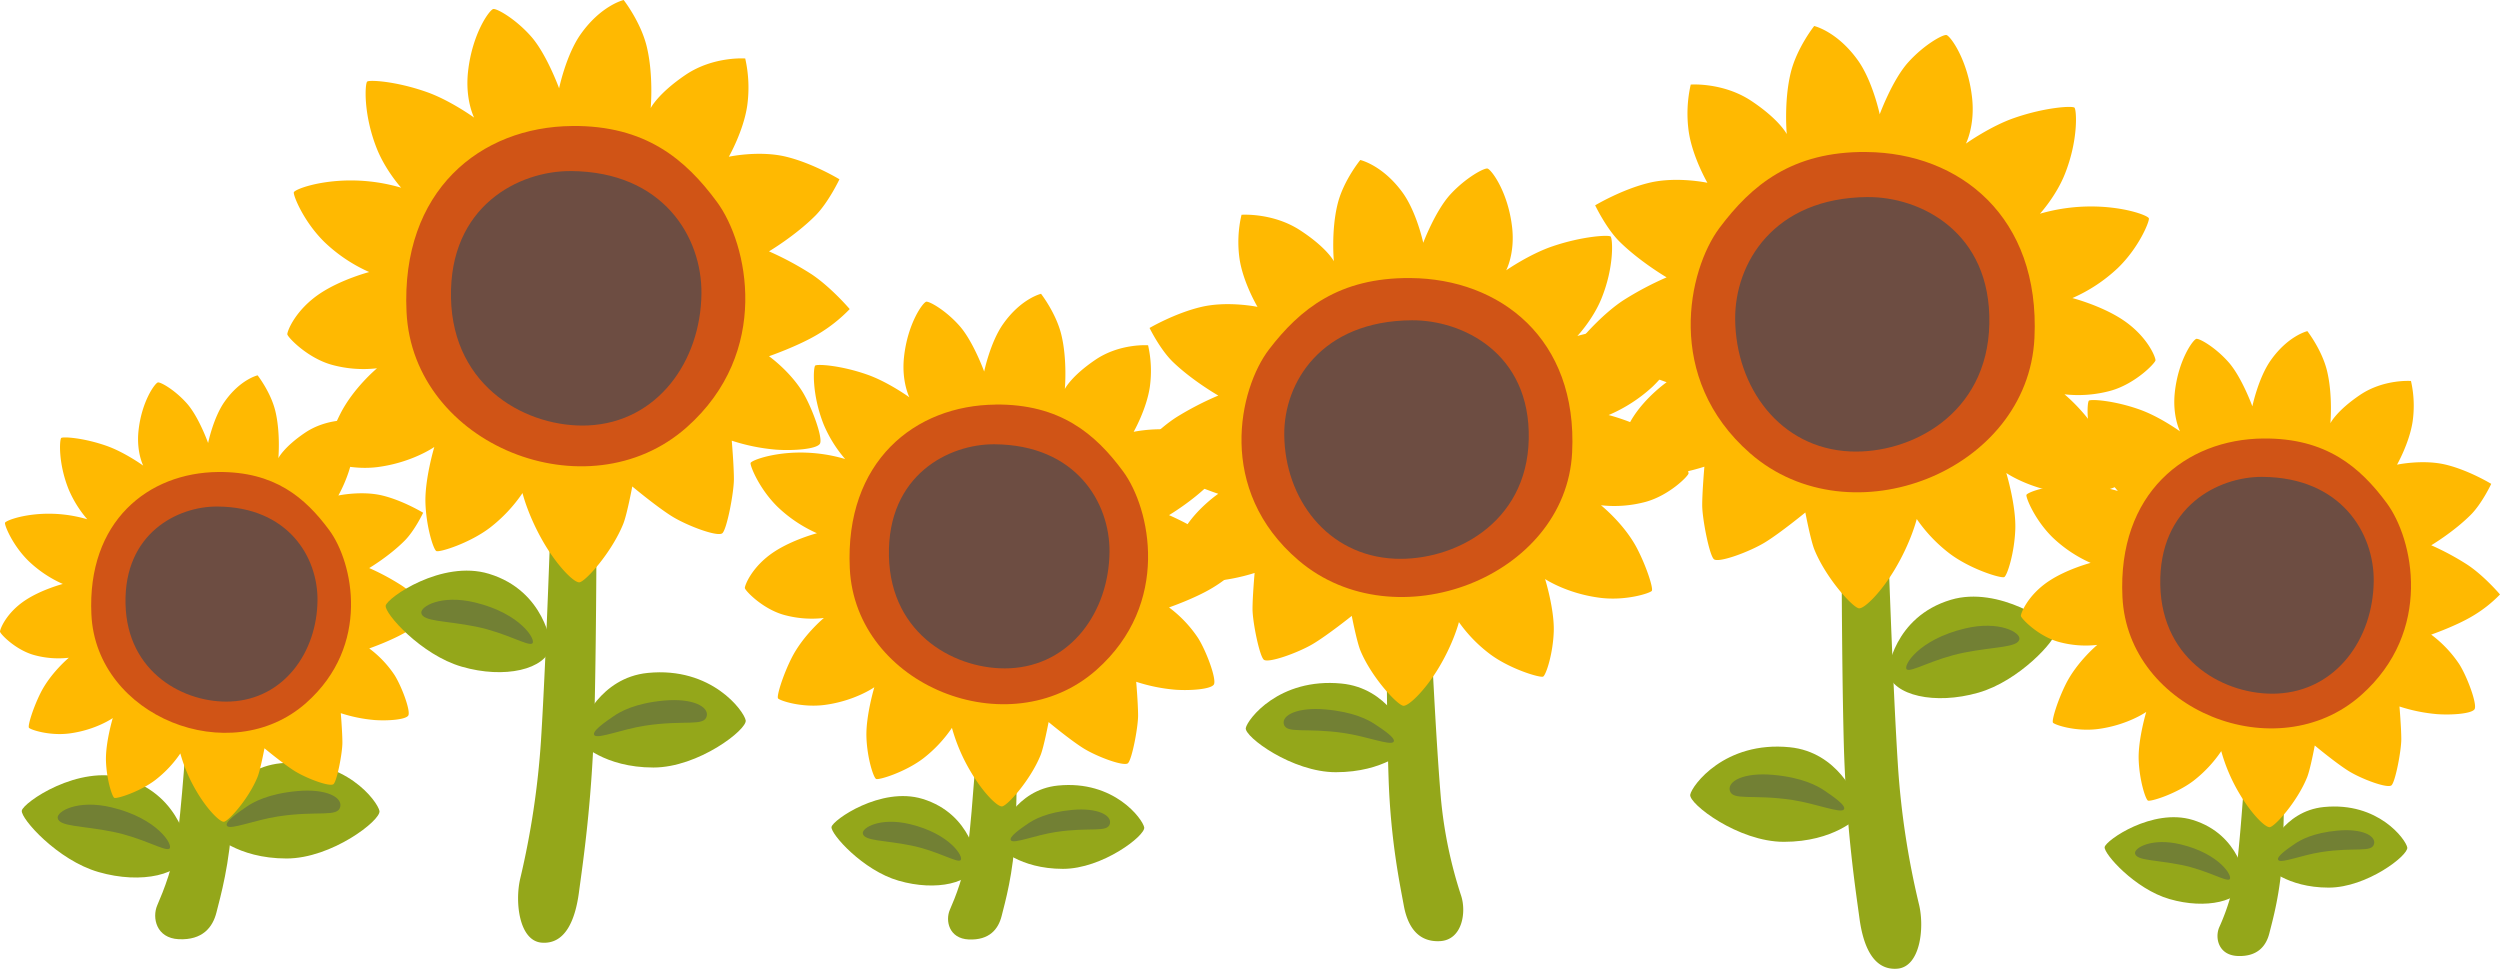 <svg id="Capa_1" data-name="Capa 1" xmlns="http://www.w3.org/2000/svg" viewBox="0 0 1552.76 601.68"><defs><style>.cls-1{fill:#94a71a;}.cls-2{fill:#728034;}.cls-3{fill:#ffb901;}.cls-4{fill:#d05416;}.cls-5{fill:#6d4d42;}</style></defs><path class="cls-1" d="M225.68,453.66l-28.42,2.68s-3,49.49-6.35,77.59c-2.48,21-9.29,37.17-13,45.82-3.32,7.68-.65,20.42,13.39,21.07,14.72.65,21.07-7.34,23.4-16.71s8.38-30.1,9.72-59.2,1.3-71.25,1.3-71.25Z" transform="translate(-80.24 -17.47)"/><path class="cls-1" d="M213.63,523.88s10.9-29.34,41-32.36c40.07-4,60.3,24,61.3,29.68s-29.64,29.48-57.71,29.48c-31.09,0-45.58-15.45-45.58-15.45Z" transform="translate(-80.24 -17.47)"/><path class="cls-2" d="M291.57,518.52c1.34-5.85-8.68-11.36-26.73-9.71s-27.31,6.84-31.67,9.86-14.15,9.57-11.81,11.9,17.17-3.79,31.51-6c24.85-3.82,37.13.77,38.7-6Z" transform="translate(-80.24 -17.47)"/><path class="cls-1" d="M197.26,546.32s-3.44-34.53-38.93-45.35c-29.44-9-63.79,15.1-64.55,20S116,551.79,141.43,559.1c26.65,7.72,52.51,1.83,55.83-12.78Z" transform="translate(-80.24 -17.47)"/><path class="cls-2" d="M116.07,525.6c1,5.39,15.11,4.62,34.08,8.45s32.77,12.54,35.33,10.51-7.11-18.7-35.87-25.62C128.39,513.82,115.31,521.5,116.07,525.6Z" transform="translate(-80.24 -17.47)"/><path class="cls-3" d="M192.23,485.37a96.85,96.85,0,0,0,10.28,23.93c6.29,10.68,14,18.57,16.71,18.57s15.51-14.23,21-27.88c1.77-4.4,4.28-17.76,4.28-17.76s11.7,9.75,18.92,14.23,21.83,10,24,8,5.48-19.3,5.48-25.73-1-18.31-1-18.31a92.54,92.54,0,0,0,21,4.27c8.18.59,19.1-.2,20.88-2.73s-4.08-18.34-8.59-25.36a66.79,66.79,0,0,0-15.61-16.39s14-4.86,23.41-10.53a72.37,72.37,0,0,0,15-11.91s-8.76-10.33-18.14-16.56a147,147,0,0,0-20.29-10.92s12.49-7.42,22-17c6.26-6.26,11.5-17.35,11.5-17.35s-12.49-7.6-25.36-10.71-27.3,0-27.3,0,7-12.29,8.76-24.37a62.71,62.71,0,0,0-1-22.41s-15.19-1.17-28.47,7.8-16.56,15.81-16.56,15.81,1.42-15.69-1.89-29.35c-2.86-11.73-11-22.12-11-22.12s-10.74,2.5-20.49,16.33c-7,9.87-10.25,25.7-10.25,25.7S203.7,276.33,196.28,268s-16.19-13.27-17.93-13-10.13,11.7-12.08,30c-1.4,13.19,2.91,21.66,2.91,21.66s-11.5-8.33-22.82-12.29c-14.44-5.06-27.08-5.79-28.1-4.86s-2,15.2,4.49,31.59A69.88,69.88,0,0,0,134.45,340a84.74,84.74,0,0,0-28.85-3.32c-13.07.78-21.74,4.28-22.24,5.47S87.9,356.07,98,365.93a74.22,74.22,0,0,0,21.25,14.24S106.1,383.6,96,390.27c-12,7.92-15.87,18.19-15.75,19.53s9.37,11.12,20.87,14.44A56.71,56.71,0,0,0,123,426s-11.29,9.37-17.55,21.83c-4.57,9.11-8.12,20.49-7.22,21.66s12.63,5.15,25.15,3.52c16.39-2.15,26.9-9.55,26.9-9.55s-4.6,15.4-4.22,26.73,3.78,22.06,5.18,22.82,15.8-3.7,25.53-11.12a71.69,71.69,0,0,0,15.51-16.51Z" transform="translate(-80.24 -17.47)"/><path class="cls-4" d="M215.81,310.63c-43.55.37-81.56,30.65-78.8,88.58,3,63.4,86.22,96.64,133.35,54.87,40.47-35.86,29.11-87.36,14.41-107.3-15-20.32-34-36.47-69-36.15Z" transform="translate(-80.24 -17.47)"/><path class="cls-5" d="M215.2,332.08c-24.51-.18-58,16.5-57,60.4.91,43.2,37.09,62,65.3,60.7,33.1-1.55,53.65-30.66,53.94-62.85.26-26.7-18.08-58-62.21-58.25Z" transform="translate(-80.24 -17.47)"/><path class="cls-1" d="M450.77,326.83l-28.21,5s-3,92.85-6.31,145.59a518.92,518.92,0,0,1-12.95,86c-3.3,14.42-.64,38.31,13.29,39.53,14.63,1.22,20.93-13.78,23.25-31.35s8.31-56.47,9.64-111.08,1.29-133.67,1.29-133.67Z" transform="translate(-80.24 -17.47)"/><path class="cls-1" d="M441.81,467.56s10.82-29.13,40.71-32.13c39.8-4,59.89,23.81,60.88,29.47S514,494.18,486.09,494.18c-30.87,0-45.27-15.34-45.27-15.34Z" transform="translate(-80.24 -17.47)"/><path class="cls-2" d="M519.21,462.24c1.33-5.81-8.62-11.28-26.55-9.65s-27.11,6.8-31.44,9.8-14.05,9.5-11.74,11.81,17-3.76,31.3-6c24.68-3.8,36.87.76,38.43-6Z" transform="translate(-80.24 -17.47)"/><path class="cls-1" d="M422.56,418.85s-3.42-34.29-38.66-45c-29.25-8.89-63.35,15-64.11,19.82s22.1,30.65,47.32,37.9c26.47,7.68,52.14,1.83,55.45-12.68Z" transform="translate(-80.24 -17.47)"/><path class="cls-2" d="M341.93,398.27c1,5.35,15,4.59,33.84,8.39s32.55,12.46,35.09,10.44-7.06-18.57-35.62-25.44C354.16,386.57,341.17,394.2,341.93,398.27Z" transform="translate(-80.24 -17.47)"/><path class="cls-3" d="M404.78,323.72s3.38,14.16,13.41,31.21c8.2,13.94,18.23,24.23,21.8,24.23s20.24-18.57,27.38-36.38c2.32-5.73,5.58-23.17,5.58-23.17s15.27,12.73,24.69,18.58,28.48,13,31.29,10.44,7.14-25.18,7.14-33.57-1.33-23.89-1.33-23.89a120.64,120.64,0,0,0,27.46,5.58c10.67.76,24.91-.26,27.23-3.57s-5.32-23.92-11.2-33.08c-8.13-12.72-20.36-21.38-20.36-21.38s18.31-6.34,30.53-13.74A94.26,94.26,0,0,0,608,209.44S596.57,196,584.34,187.83a192.76,192.76,0,0,0-26.47-14.24s16.29-9.68,28.75-22.14c8.16-8.16,15-22.63,15-22.63s-16.29-9.91-33.08-14-35.62,0-35.62,0,9.15-16,11.43-31.79a82,82,0,0,0-1.25-29.24S523.27,52.29,506,64s-21.61,20.62-21.61,20.62,1.86-20.47-2.47-38.28c-3.72-15.3-14.32-28.86-14.32-28.86s-14,3.26-26.74,21.3c-9.07,12.88-13.36,33.54-13.36,33.54S419.75,51,410.06,40.06s-21.11-17.31-23.39-17-13.22,15.27-15.76,39.19c-1.82,17.2,3.8,28.26,3.8,28.26s-15-10.87-29.78-16c-18.84-6.61-35.32-7.56-36.65-6.34s-2.54,19.82,5.85,41.2c5.39,13.79,15.27,24.69,15.27,24.69a110.63,110.63,0,0,0-37.64-4.33c-17.05,1-28.37,5.58-29,7.14s5.92,18.15,19.06,31a97.06,97.06,0,0,0,27.73,18.57s-17.13,4.48-30.31,13.17c-15.61,10.33-20.7,23.74-20.54,25.49s12.22,14.5,27.23,18.83a74,74,0,0,0,28.48,2.28s-14.74,12.23-22.9,28.49c-6,11.88-10.6,26.73-9.42,28.25s16.48,6.72,32.81,4.6c21.38-2.81,35.09-12.46,35.09-12.46s-6,20.09-5.5,34.86,4.93,28.79,6.76,29.78,20.62-4.83,33.3-14.51a93.7,93.7,0,0,0,20.24-21.53Z" transform="translate(-80.24 -17.47)"/><path class="cls-4" d="M435.55,95.74c-56.82.49-106.42,40-102.81,115.56,3.95,82.72,112.49,126.09,174,71.59,52.79-46.79,38-114,18.8-140-19.55-26.51-44.39-47.59-90-47.17Z" transform="translate(-80.24 -17.47)"/><path class="cls-5" d="M434.75,123.73c-32-.23-75.61,21.53-74.4,78.8,1.18,56.36,48.38,80.85,85.18,79.18,43.18-2,70-40,70.38-82,.34-34.82-23.59-75.61-81.16-76Z" transform="translate(-80.24 -17.47)"/><path class="cls-1" d="M712,472.27l-24.84,2.35s-2.65,43.27-5.56,67.85c-2.17,18.33-8.12,32.51-11.4,40.07-2.91,6.72-.57,17.86,11.7,18.43,12.88.57,18.43-6.42,20.47-14.62s7.33-26.32,8.5-51.77S712,472.27,712,472.27Z" transform="translate(-80.24 -17.47)"/><path class="cls-1" d="M701.46,533.68S711,508,737.31,505.38c35.05-3.51,52.74,21,53.61,26S765,557.12,740.46,557.12c-27.19,0-39.87-13.51-39.87-13.51Z" transform="translate(-80.24 -17.47)"/><path class="cls-2" d="M769.62,529c1.17-5.12-7.59-9.94-23.38-8.5s-23.88,6-27.69,8.63-12.37,8.36-10.33,10.4,15-3.31,27.55-5.25c21.74-3.34,32.48.67,33.85-5.28Z" transform="translate(-80.24 -17.47)"/><path class="cls-1" d="M687.15,553.31s-3-30.2-34-39.67c-25.75-7.82-55.79,13.22-56.45,17.46s19.46,27,41.67,33.38c23.31,6.76,45.92,1.61,48.83-11.17Z" transform="translate(-80.24 -17.47)"/><path class="cls-2" d="M616.14,535.18c.87,4.72,13.21,4.05,29.8,7.39s28.66,11,30.9,9.2-6.22-16.35-31.37-22.41C626.91,524.88,615.47,531.6,616.14,535.18Z" transform="translate(-80.24 -17.47)"/><path class="cls-3" d="M671.49,469.53A111.39,111.39,0,0,0,683.3,497c7.22,12.28,16.05,21.34,19.2,21.34s17.82-16.35,24.11-32c2-5.05,4.92-20.4,4.92-20.4s13.44,11.2,21.73,16.35,25.09,11.44,27.56,9.2,6.29-22.17,6.29-29.56-1.17-21-1.17-21a106.85,106.85,0,0,0,24.18,4.92c9.4.67,21.94-.24,24-3.15s-4.68-21.07-9.87-29.13a76.7,76.7,0,0,0-17.92-18.83s16.12-5.58,26.89-12.1a82.82,82.82,0,0,0,17.25-13.68s-10.06-11.87-20.83-19a168.57,168.57,0,0,0-23.31-12.54s14.34-8.53,25.31-19.5c7.19-7.19,13.21-19.93,13.21-19.93s-14.34-8.73-29.12-12.31-31.38,0-31.38,0,8.06-14.11,10.07-28a72.2,72.2,0,0,0-1.1-25.76s-17.46-1.33-32.71,9-19,18.16-19,18.16,1.64-18-2.17-33.71c-3.28-13.48-12.61-25.42-12.61-25.42s-12.34,2.87-23.55,18.76c-8,11.34-11.77,29.53-11.77,29.53s-6.79-18.76-15.32-28.39-18.59-15.25-20.6-15-11.64,13.44-13.88,34.51c-1.6,15.15,3.35,24.88,3.35,24.88s-13.21-9.56-26.22-14.11c-16.59-5.82-31.11-6.65-32.28-5.58s-2.24,17.45,5.15,36.28a80.24,80.24,0,0,0,13.45,21.74A97.53,97.53,0,0,0,572,298.7c-15,.9-25,4.92-25.55,6.29s5.22,16,16.79,27.32a85.25,85.25,0,0,0,24.42,16.35s-15.09,3.95-26.69,11.61c-13.75,9.1-18.23,20.9-18.1,22.44s10.77,12.78,24,16.59a65.29,65.29,0,0,0,25.09,2s-13,10.76-20.17,25.08c-5.25,10.47-9.33,23.54-8.29,24.88s14.51,5.92,28.89,4.05c18.83-2.48,30.9-11,30.9-11S618,462,618.38,475.05s4.35,25.35,6,26.22,18.16-4.25,29.33-12.78a82.52,82.52,0,0,0,17.82-19Z" transform="translate(-80.24 -17.47)"/><path class="cls-4" d="M698.58,268.77c-50,.43-93.71,35.21-90.53,101.77,3.48,72.84,99.06,111,153.21,63,46.49-41.2,33.44-100.37,16.55-123.28-17.22-23.34-39.09-41.9-79.23-41.53Z" transform="translate(-80.24 -17.47)"/><path class="cls-5" d="M697.88,293.41c-28.16-.2-66.59,19-65.52,69.4,1,49.63,42.61,71.2,75,69.73,38-1.77,61.64-35.21,62-72.2.3-30.67-20.77-66.59-71.47-66.93Z" transform="translate(-80.24 -17.47)"/><path class="cls-1" d="M941.48,406.78,969,410.33S972,476,975.18,513.24A274.51,274.51,0,0,0,987.82,574c3.23,10.2.63,27.09-13,28-14.28.86-20.43-9.74-22.69-22.16s-8.12-39.92-9.42-78.52-1.26-94.49-1.26-94.49Z" transform="translate(-80.24 -17.47)"/><path class="cls-1" d="M953.16,472.14s-10.57-27.3-39.74-30.12C874.57,438.29,855,464.34,854,469.65s28.73,27.44,55.94,27.44c30.14,0,44.19-14.38,44.19-14.38Z" transform="translate(-80.24 -17.47)"/><path class="cls-2" d="M877.61,467.16c-1.3-5.45,8.41-10.58,25.91-9.05s26.47,6.38,30.7,9.19,13.71,8.9,11.45,11.07-16.64-3.52-30.55-5.59c-24.09-3.56-36,.71-37.51-5.62Z" transform="translate(-80.24 -17.47)"/><path class="cls-3" d="M986.38,403.86s-3.3,13.28-13.09,29.27c-8,13.06-17.79,22.71-21.28,22.71s-19.76-17.41-26.73-34.11C923,416.36,919.83,400,919.83,400s-14.9,11.92-24.1,17.41-27.8,12.17-30.54,9.79-7-23.61-7-31.47,1.29-22.39,1.29-22.39a122.26,122.26,0,0,1-26.8,5.23c-10.42.71-24.32-.25-26.58-3.35s5.19-22.42,10.94-31c7.93-11.93,19.87-20.05,19.87-20.05s-17.87-5.94-29.81-12.88A91.38,91.38,0,0,1,788,296.75s11.16-12.64,23.1-20.26a189.44,189.44,0,0,1,25.84-13.35s-15.91-9.07-28.07-20.75c-8-7.65-14.64-21.22-14.64-21.22s15.9-9.29,32.29-13.1,34.77,0,34.77,0-8.93-15-11.16-29.79a73.87,73.87,0,0,1,1.23-27.41s19.35-1.43,36.25,9.54,21.1,19.33,21.1,19.33-1.82-19.19,2.41-35.89c3.63-14.34,14-27,14-27s13.68,3.06,26.1,20c8.86,12.07,13,31.43,13,31.43s7.53-20,17-30.22,20.62-16.23,22.84-15.91,12.9,14.31,15.39,36.74c1.78,16.12-3.71,26.48-3.71,26.48s14.64-10.18,29.06-15c18.39-6.2,34.48-7.09,35.78-6s2.48,18.59-5.71,38.63c-5.26,12.92-14.9,23.14-14.9,23.14a111.85,111.85,0,0,1,36.74-4.06c16.64,1,27.69,5.23,28.32,6.69s-5.78,17-18.61,29.08a95,95,0,0,1-27.06,17.41s16.72,4.2,29.58,12.35c15.24,9.69,20.21,22.25,20.06,23.89s-11.94,13.6-26.58,17.66a75,75,0,0,1-27.81,2.13s14.39,11.47,22.36,26.7c5.82,11.14,10.34,25.06,9.19,26.49s-16.09,6.3-32,4.3c-20.87-2.63-34.26-11.67-34.26-11.67s5.86,18.83,5.38,32.68-4.82,27-6.6,27.91-20.13-4.52-32.51-13.6a89.18,89.18,0,0,1-19.76-20.19Z" transform="translate(-80.24 -17.47)"/><path class="cls-4" d="M956.35,190.17c55.46.46,103.88,37.48,100.35,108.32C1052.85,376,946.89,416.68,886.87,365.6c-51.53-43.86-37.07-106.84-18.35-131.22,19.09-24.85,43.34-44.6,87.83-44.21Z" transform="translate(-80.24 -17.47)"/><path class="cls-5" d="M957.13,216.4c31.21-.21,73.81,20.19,72.62,73.87-1.15,52.83-47.23,75.79-83.15,74.22-42.15-1.89-68.33-37.48-68.7-76.85-.33-32.65,23-70.88,79.23-71.24Z" transform="translate(-80.24 -17.47)"/><path class="cls-1" d="M1224.05,343l28.64,5s3,92.85,6.4,145.59a510.75,510.75,0,0,0,13.14,86c3.35,14.42.66,38.31-13.49,39.53-14.84,1.22-21.23-13.77-23.59-31.35s-8.44-56.47-9.79-111.08S1224.05,343,1224.05,343Z" transform="translate(-80.24 -17.47)"/><path class="cls-1" d="M1233.15,513.71s-11-29.13-41.32-32.13c-40.39-4-60.78,23.81-61.78,29.47s29.87,29.28,58.16,29.28c31.34,0,45.94-15.34,45.94-15.34Z" transform="translate(-80.24 -17.47)"/><path class="cls-2" d="M1154.6,508.39c-1.35-5.81,8.75-11.28,26.94-9.65s27.52,6.8,31.92,9.8,14.26,9.5,11.91,11.81-17.31-3.76-31.76-6c-25-3.8-37.43.76-39-6Z" transform="translate(-80.24 -17.47)"/><path class="cls-1" d="M1252.69,435s3.47-34.29,39.24-45c29.67-8.89,64.28,15,65,19.82s-22.43,30.65-48,37.9c-26.86,7.68-52.92,1.83-56.27-12.68Z" transform="translate(-80.24 -17.47)"/><path class="cls-2" d="M1334.51,414.42c-1,5.35-15.22,4.59-34.34,8.39s-33,12.46-35.61,10.44,7.17-18.57,36.15-25.44C1322.1,402.72,1335.28,410.35,1334.51,414.42Z" transform="translate(-80.24 -17.47)"/><path class="cls-3" d="M1270.73,339.87s-3.43,14.16-13.61,31.21c-8.32,13.94-18.5,24.23-22.12,24.23s-20.54-18.57-27.79-36.38c-2.35-5.73-5.66-23.16-5.66-23.16s-15.5,12.72-25.06,18.57-28.9,13-31.75,10.44-7.25-25.18-7.25-33.57,1.35-23.89,1.35-23.89A124.08,124.08,0,0,1,1111,312.9c-10.83.76-25.28-.26-27.63-3.57s5.4-23.92,11.37-33.07c8.25-12.73,20.66-21.39,20.66-21.39s-18.58-6.34-31-13.74a95.4,95.4,0,0,1-19.89-15.54s11.6-13.48,24-21.61a196.41,196.41,0,0,1,26.87-14.24s-16.54-9.68-29.18-22.14C1077.91,159.44,1071,145,1071,145s16.53-9.91,33.57-14,36.15,0,36.15,0-9.29-16-11.6-31.78A81,81,0,0,1,1130.36,70s20.12-1.52,37.69,10.18S1190,100.76,1190,100.76s-1.88-20.47,2.51-38.28c3.78-15.3,14.53-28.86,14.53-28.86s14.22,3.26,27.13,21.3c9.21,12.88,13.57,33.54,13.57,33.54s7.82-21.31,17.65-32.24,21.43-17.32,23.74-17,13.41,15.27,16,39.19c1.85,17.21-3.86,28.26-3.86,28.26s15.23-10.86,30.22-16c19.12-6.61,35.84-7.56,37.19-6.34s2.58,19.82-5.93,41.2c-5.48,13.79-15.5,24.69-15.5,24.69a113.84,113.84,0,0,1,38.2-4.33c17.3,1,28.79,5.58,29.44,7.14s-6,18.15-19.35,31a98.59,98.59,0,0,1-28.13,18.57s17.38,4.48,30.76,13.18c15.84,10.33,21,23.73,20.85,25.48s-12.41,14.51-27.64,18.84a76.25,76.25,0,0,1-28.9,2.27s15,12.23,23.24,28.49c6,11.88,10.75,26.73,9.56,28.25s-16.73,6.72-33.3,4.6c-21.7-2.81-35.62-12.46-35.62-12.46s6.09,20.09,5.59,34.86-5,28.79-6.86,29.78-20.93-4.83-33.8-14.51a94.2,94.2,0,0,1-20.54-21.53Z" transform="translate(-80.24 -17.47)"/><path class="cls-4" d="M1239.51,111.89c57.66.49,108,40,104.33,115.56-4,82.72-114.16,126.09-176.56,71.59-53.57-46.79-38.54-114-19.07-140,19.84-26.51,45-47.59,91.3-47.17Z" transform="translate(-80.24 -17.47)"/><path class="cls-5" d="M1240.32,139.88c32.45-.23,76.73,21.53,75.5,78.8-1.19,56.36-49.1,80.86-86.45,79.18-43.82-2-71-40-71.41-82-.35-34.82,23.93-75.61,82.36-76Z" transform="translate(-80.24 -17.47)"/><path class="cls-1" d="M1499.05,486.69,1475,489s-2.56,41.86-5.38,65.64a135.68,135.68,0,0,1-11,38.76c-2.81,6.51-.55,17.28,11.33,17.83,12.45.55,17.82-6.21,19.8-14.14s7.08-25.46,8.21-50.08,1.1-60.28,1.1-60.28Z" transform="translate(-80.24 -17.47)"/><path class="cls-1" d="M1488.86,546.09s9.22-24.81,34.69-27.37c33.9-3.39,51,20.29,51.86,25.11s-25.07,24.94-48.82,24.94c-26.31,0-38.57-13.07-38.57-13.07Z" transform="translate(-80.24 -17.47)"/><path class="cls-2" d="M1554.8,541.56c1.13-4.95-7.34-9.6-22.62-8.21s-23.1,5.79-26.78,8.34-12,8.09-10,10.07,14.53-3.21,26.66-5.08c21-3.24,31.41.64,32.74-5.12Z" transform="translate(-80.24 -17.47)"/><path class="cls-1" d="M1475,565.09s-2.92-29.22-32.94-38.38c-24.91-7.57-54,12.78-54.61,16.89s18.83,26.11,40.31,32.29c22.55,6.54,44.42,1.56,47.24-10.8Z" transform="translate(-80.24 -17.47)"/><path class="cls-2" d="M1406.33,547.55c.84,4.56,12.78,3.92,28.82,7.15s27.73,10.61,29.9,8.9-6-15.82-30.35-21.68C1416.75,537.59,1405.68,544.09,1406.33,547.55Z" transform="translate(-80.24 -17.47)"/><path class="cls-3" d="M1459.87,484a107.71,107.71,0,0,0,11.42,26.59c7,11.88,15.53,20.65,18.58,20.65s17.24-15.83,23.32-31c2-4.88,4.76-19.74,4.76-19.74s13,10.84,21,15.83,24.26,11.06,26.66,8.89,6.08-21.45,6.08-28.6-1.13-20.35-1.13-20.35a103.27,103.27,0,0,0,23.39,4.76c9.09.64,21.23-.23,23.2-3s-4.53-20.39-9.55-28.18a74.18,74.18,0,0,0-17.34-18.22s15.6-5.4,26-11.71A80.62,80.62,0,0,0,1633,386.69s-9.74-11.49-20.16-18.41a162.68,162.68,0,0,0-22.55-12.14s13.88-8.25,24.49-18.86c7-6.95,12.78-19.28,12.78-19.28s-13.88-8.45-28.18-11.91-30.34,0-30.34,0,7.79-13.65,9.73-27.08a69.67,69.67,0,0,0-1.06-24.91s-16.89-1.3-31.65,8.67-18.4,17.57-18.4,17.57,1.58-17.44-2.11-32.61c-3.17-13-12.2-24.59-12.2-24.59s-11.93,2.78-22.77,18.15c-7.74,11-11.39,28.57-11.39,28.57s-6.57-18.16-14.82-27.47-18-14.76-19.93-14.47-11.26,13-13.43,33.39c-1.55,14.66,3.24,24.08,3.24,24.08s-12.78-9.26-25.37-13.66c-16-5.63-30.09-6.44-31.22-5.4s-2.17,16.89,5,35.1a77.64,77.64,0,0,0,13,21,94.38,94.38,0,0,0-32.06-3.69c-14.53.88-24.17,4.76-24.72,6.09s5.05,15.46,16.24,26.43a82.53,82.53,0,0,0,23.62,15.82s-14.59,3.82-25.82,11.23c-13.3,8.8-17.63,20.22-17.5,21.71s10.42,12.36,23.2,16.05a63.18,63.18,0,0,0,24.26,1.94s-12.55,10.41-19.51,24.26c-5.08,10.13-9,22.78-8,24.07s14,5.73,28,3.92c18.22-2.4,29.9-10.61,29.9-10.61s-5.12,17.11-4.69,29.7,4.2,24.52,5.75,25.36,17.57-4.11,28.38-12.36A80,80,0,0,0,1459.87,484Z" transform="translate(-80.24 -17.47)"/><path class="cls-4" d="M1486.08,289.82c-48.4.42-90.66,34.07-87.58,98.45,3.36,70.47,95.83,107.42,148.21,61,45-39.86,32.36-97.1,16-119.26-16.67-22.58-37.82-40.54-76.65-40.18Z" transform="translate(-80.24 -17.47)"/><path class="cls-5" d="M1485.4,313.66C1458.16,313.47,1421,332,1422,380.8c1,48,41.22,68.88,72.57,67.46,36.79-1.72,59.63-34.07,60-69.86.29-29.67-20.09-64.41-69.14-64.74Z" transform="translate(-80.24 -17.47)"/></svg>